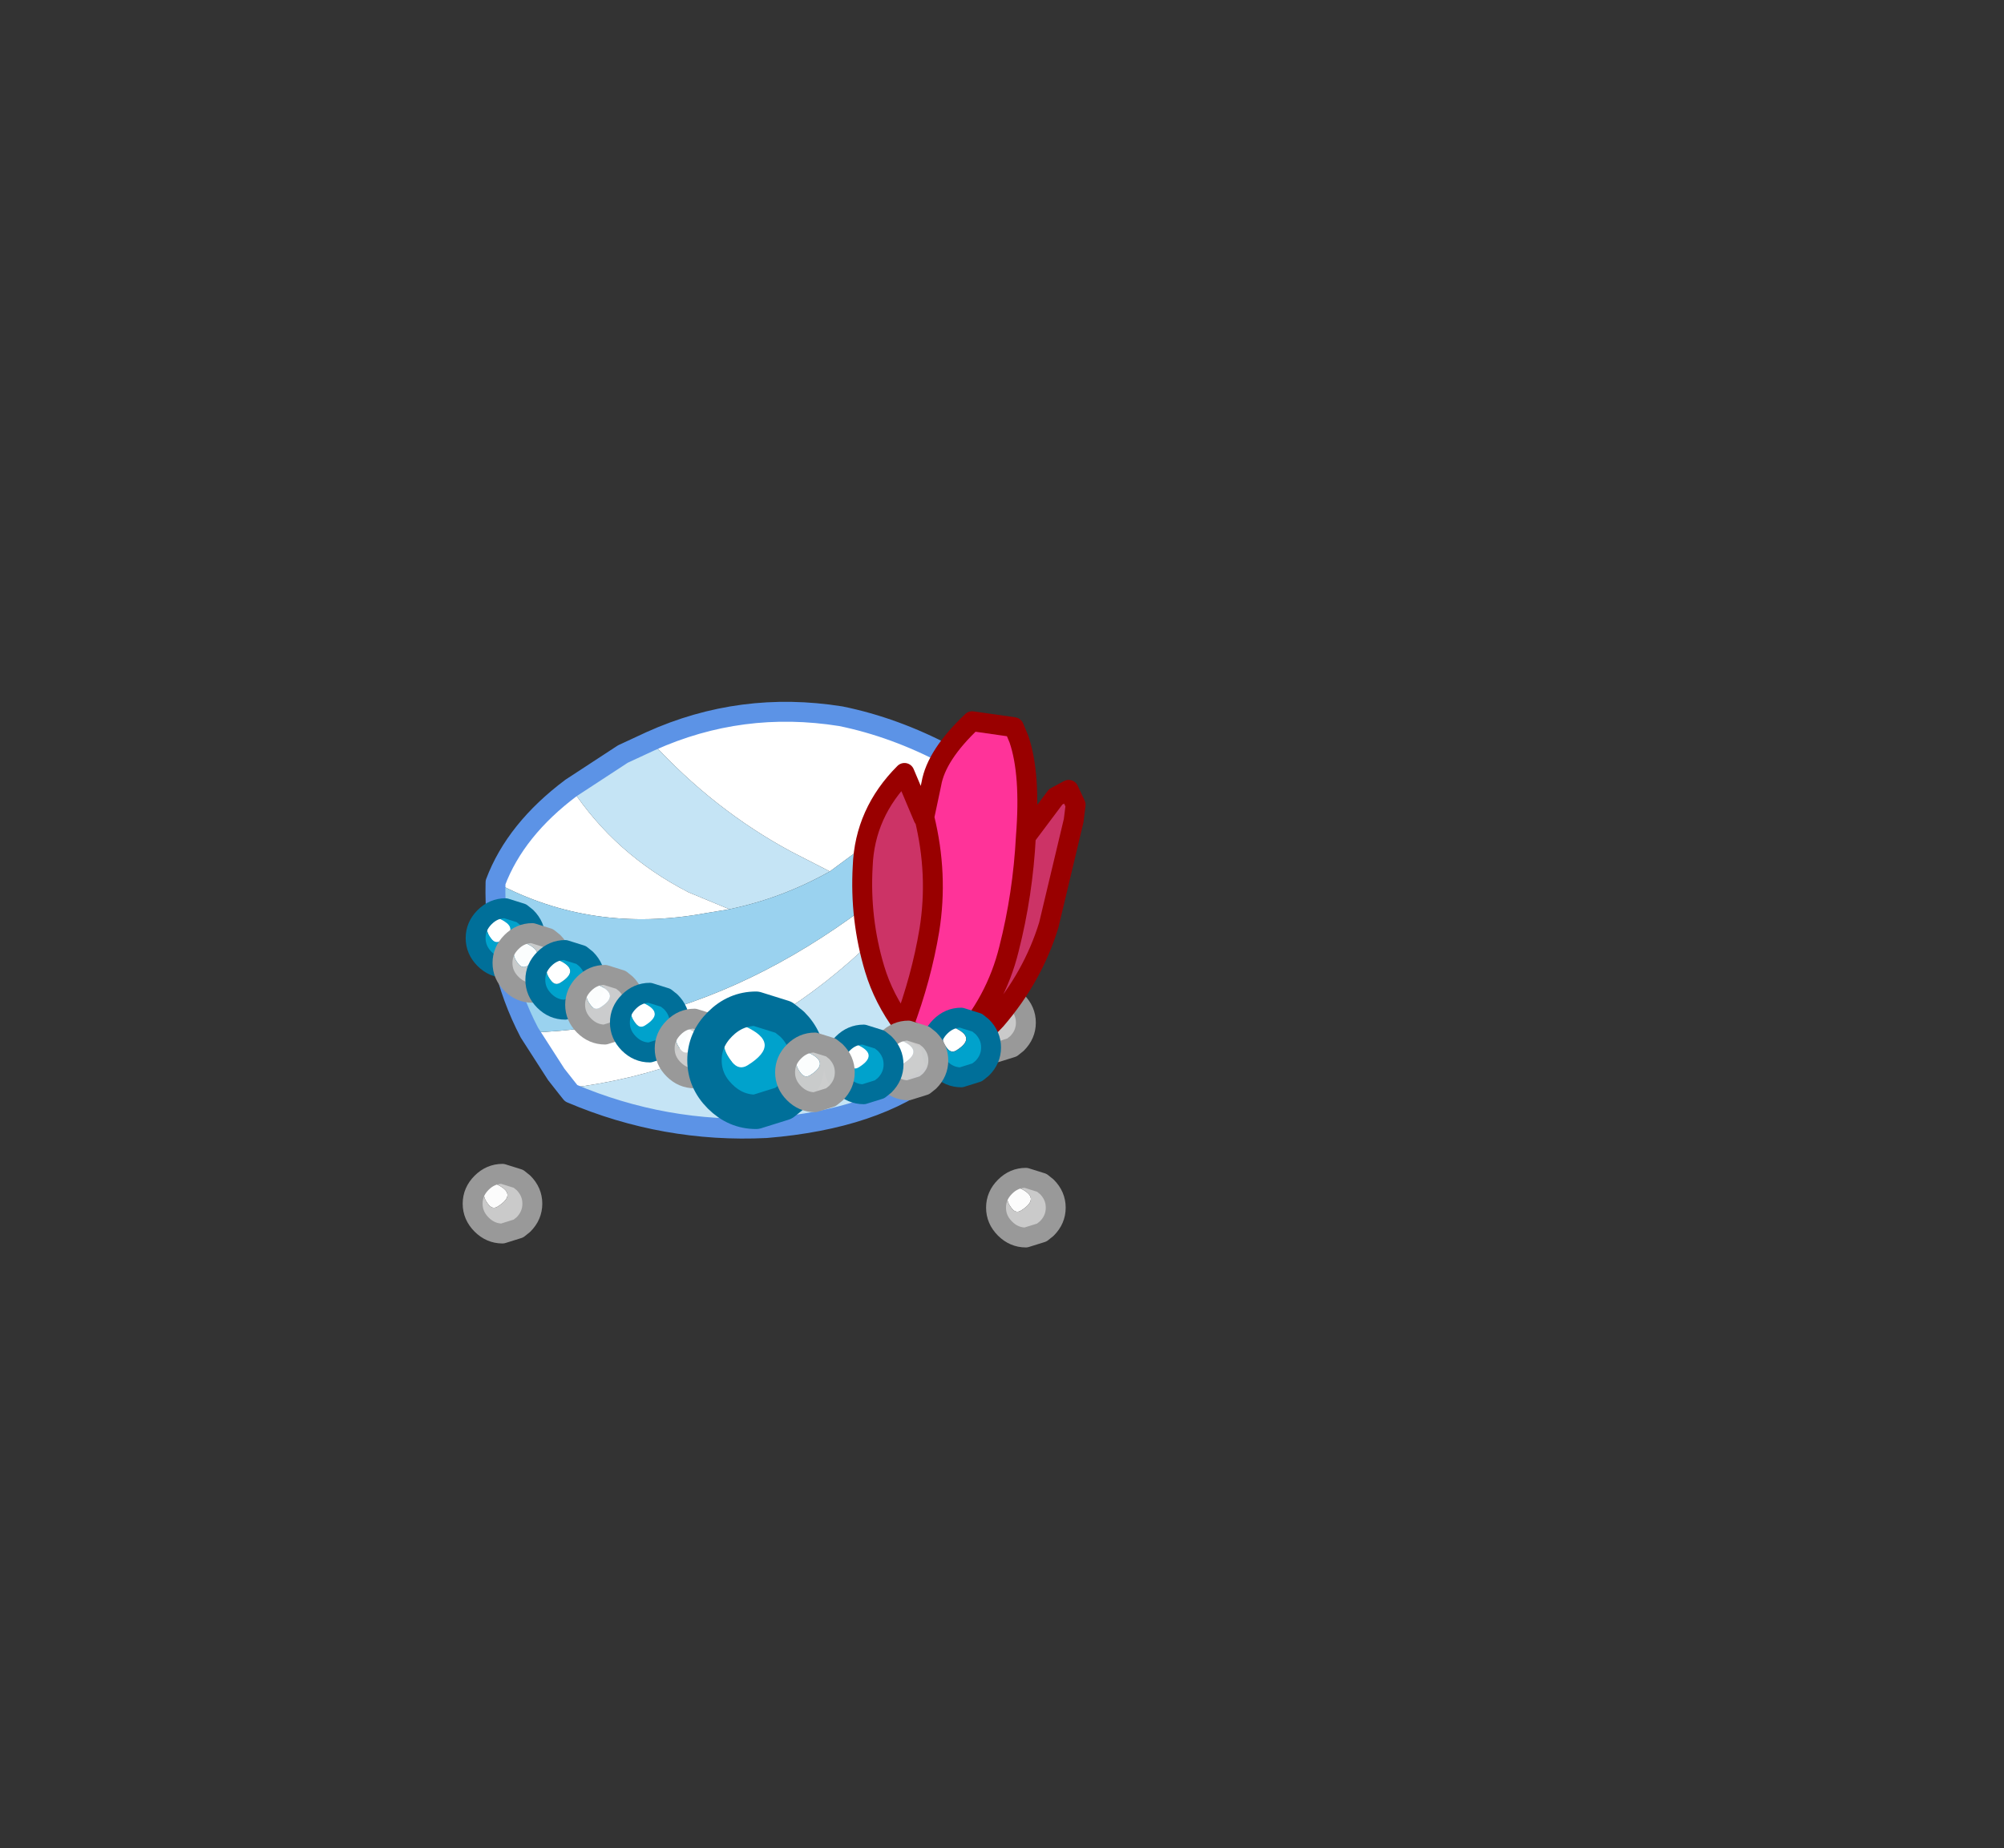 <?xml version="1.0" encoding="UTF-8" standalone="no"?>
<svg
   height="92.9"
   width="100.7"
   version="1.1"
   id="svg1773"
   sodipodi:docname="51.svg"
   inkscape:version="1.1.1 (3bf5ae0d25, 2021-09-20, custom)"
   xmlns:inkscape="http://www.inkscape.org/namespaces/inkscape"
   xmlns:sodipodi="http://sodipodi.sourceforge.net/DTD/sodipodi-0.dtd"
   xmlns:xlink="http://www.w3.org/1999/xlink"
   xmlns="http://www.w3.org/2000/svg"
   xmlns:svg="http://www.w3.org/2000/svg">
  <rect width="100%" height="100%" fill="#333333" stroke="none"/>
  <sodipodi:namedview
     id="namedview1775"
     pagecolor="#505050"
     bordercolor="#eeeeee"
     borderopacity="1"
     inkscape:pageshadow="0"
     inkscape:pageopacity="0"
     inkscape:pagecheckerboard="0"
     showgrid="false"
     inkscape:current-layer="svg1773" />
  <g
     transform="translate(38.65,49.75)"
     id="g1745">
    <use
       height="4"
       transform="translate(-15.4,8.75)"
       width="4"
       xlink:href="#a"
       id="use1713"
       x="0"
       y="0"
       style="fill:#cccccc;fill-opacity:0.984;stroke:#999999;stroke-opacity:1" />
    <use
       height="4"
       transform="translate(10.9,8.95)"
       width="4"
       xlink:href="#a"
       id="use1715"
       x="0"
       y="0"
       style="fill:#cccccc;fill-opacity:0.984;stroke:#999999;stroke-opacity:1" />
    <use
       height="21.95"
       transform="translate(-14.25,-14.45)"
       width="26.95"
       xlink:href="#b"
       id="use1717"
       x="0"
       y="0" />
    <use
       height="4"
       transform="translate(9.4,-0.35)"
       width="4"
       xlink:href="#a"
       id="use1719"
       x="0"
       y="0"
       style="fill:#cccccc;fill-opacity:0.984;stroke:#999999;stroke-opacity:1" />
    <use
       height="17.25"
       transform="translate(4.15,-14)"
       width="11.75"
       xlink:href="#c"
       id="use1721"
       x="0"
       y="0" />
    <use
       height="4"
       transform="translate(7.65,0.9)"
       width="4"
       xlink:href="#a"
       id="use1723"
       x="0"
       y="0"
       style="fill:#00a2cc;fill-opacity:1;stroke:#006f99;stroke-opacity:1" />
    <use
       height="4"
       transform="translate(5,1.55)"
       width="4"
       xlink:href="#a"
       id="use1725"
       x="0"
       y="0"
       style="fill:#cccccc;fill-opacity:0.984;stroke:#999999;stroke-opacity:1" />
    <use
       height="4"
       transform="translate(-15.25,-4.6)"
       width="4"
       xlink:href="#a"
       id="use1727"
       x="0"
       y="0"
       style="fill:#00a2cc;fill-opacity:1;stroke:#006f99;stroke-opacity:1" />
    <use
       height="4"
       transform="translate(-13.9,-3.35)"
       width="4"
       xlink:href="#a"
       id="use1729"
       x="0"
       y="0"
       style="fill:#cccccc;fill-opacity:0.984;stroke:#999999;stroke-opacity:1" />
    <use
       height="4"
       transform="translate(-12.25,-2.5)"
       width="4"
       xlink:href="#a"
       id="use1731"
       x="0"
       y="0"
       style="fill:#00a2cc;fill-opacity:1;stroke:#006f99;stroke-opacity:1" />
    <use
       height="4"
       transform="translate(-10.25,-1.25)"
       width="4"
       xlink:href="#a"
       id="use1733"
       x="0"
       y="0"
       style="fill:#cccccc;fill-opacity:0.984;stroke:#999999;stroke-opacity:1" />
    <use
       height="4"
       transform="translate(-8,-0.35)"
       width="4"
       xlink:href="#a"
       id="use1735"
       x="0"
       y="0"
       style="fill:#00a2cc;fill-opacity:1;stroke:#006f99;stroke-opacity:1" />
    <use
       height="4"
       transform="translate(-5.75,0.95)"
       width="4"
       xlink:href="#a"
       id="use1737"
       x="0"
       y="0"
       style="fill:#cccccc;fill-opacity:0.984;stroke:#999999;stroke-opacity:1" />
    <use
       height="4"
       transform="matrix(1.728,0,0,1.728,-4.114,0.086)"
       width="4"
       xlink:href="#a"
       id="use1739"
       x="0"
       y="0"
       style="fill:#00a2cc;fill-opacity:1;stroke:#006f99;stroke-opacity:1" />
    <use
       height="4"
       transform="translate(2.75,1.75)"
       width="4"
       xlink:href="#a"
       id="use1741"
       x="0"
       y="0"
       style="fill:#00a2cc;fill-opacity:1;stroke:#006f99;stroke-opacity:1" />
    <use
       height="4"
       transform="translate(0.3,2.15)"
       width="4"
       xlink:href="#a"
       id="use1743"
       x="0"
       y="0"
       style="fill:#cccccc;fill-opacity:0.984;stroke:#999999;stroke-opacity:1" />
  </g>
  <defs
     id="defs1771">
    <g
       id="d">
      <path
         d="M.8 1.55Q.2.8 1.15.5q1.15.5.1 1.15Q1 1.8.8 1.55"
         fill-rule="evenodd"
         transform="translate(.5 .5)"
         id="path1747"
         fill="#fff"
         stroke-width="0" />
      <path
         d="m2.55 2.55-.25.2-.8.25Q.9 3 .45 2.55 0 2.1 0 1.5 0 .9.45.45.9 0 1.5 0l.8.25.25.2Q3 .9 3 1.5q0 .6-.45 1.05m-1.75-1q.2.25.45.1Q2.3 1 1.15.5.2.8.8 1.55"
         fill-rule="evenodd"
         transform="translate(.5 .5)"
         id="path1749"
         stroke-width="0" />
      <path
         d="m2.55 2.55-.25.2-.8.25Q.9 3 .45 2.55 0 2.1 0 1.5 0 .9.45.45.9 0 1.5 0l.8.25.25.2Q3 .9 3 1.5q0 .6-.45 1.05Z"
         fill="none"
         stroke-linecap="round"
         stroke-linejoin="round"
         transform="translate(.5 .5)"
         id="path1751" />
    </g>
    <g
       id="b">
      <path
         d="M8.95-11.8Q8-9.95 6.5-8.5L3.05-5.95l-1.95-1q-3.9-2.1-7.05-5.55 4.55-2.05 9.55-1.25 2.7.55 5.35 1.95M-2-4.05l-1.2.2Q-8.9-2.8-13.75-5.4q1-2.65 3.8-4.75 2.2 3.35 5.9 5.25l2.05.85m-10.05 6.2Q.15 1.8 10.9-9.65 2.7 3.45-10.15 4.95l-.55-.7-1.35-2.1"
         fill="#fff"
         fill-rule="evenodd"
         transform="translate(14.25 14.45)"
         id="path1754" />
      <path
         d="M3.05-5.95Q.65-4.6-2-4.05l-2.05-.85q-3.7-1.9-5.9-5.25l2.6-1.7 1.4-.65Q-2.8-9.05 1.1-6.95l1.95 1m7.85-3.7q.65.95 1.1 3 .45 2-.1 5.2-.55 3.15-3.55 5.55t-8.5 2.85q-5.1.25-9.8-1.75l-.2-.25Q2.7 3.45 10.9-9.65"
         fill="#c5e4f5"
         fill-rule="evenodd"
         transform="translate(14.25 14.45)"
         id="path1756" />
      <path
         d="M3.05-5.95 6.5-8.5Q8-9.95 8.95-11.8l1.95 2.15Q.15 1.8-12.05 2.15q-1.8-3.45-1.7-7.55Q-8.9-2.8-3.2-3.85l1.2-.2q2.65-.55 5.05-1.9"
         fill="#9ad2ef"
         fill-rule="evenodd"
         transform="translate(14.25 14.45)"
         id="path1758" />
      <path
         d="M-13.75-5.4q-.1 4.1 1.7 7.55l1.35 2.1.55.7.2.25q4.7 2 9.8 1.75 5.5-.45 8.5-2.85t3.55-5.55q.55-3.2.1-5.2-.45-2.05-1.1-3L8.95-11.8Q6.3-13.2 3.6-13.75q-5-.8-9.55 1.25l-1.4.65-2.6 1.7q-2.8 2.1-3.8 4.75Z"
         fill="none"
         stroke="#5c93e6"
         stroke-linecap="round"
         stroke-linejoin="round"
         transform="translate(14.25 14.45)"
         id="path1760" />
    </g>
    <g
       id="c">
      <path
         d="M7.8-8.65v-.05l.35-1.65q.25-1.45 2.05-3.15l2.1.3.25.6q.6 1.75.35 4.9-.15 2.9-.85 5.65Q11.4.6 9.5 2.7q-1.25.2-2.75-.9.9-2.4 1.3-4.8.45-2.8-.25-5.65"
         fill="#f39"
         fill-rule="evenodd"
         transform="translate(-4.15 14)"
         id="path1763" />
      <path
         d="M7.8-8.65Q8.5-5.8 8.05-3q-.4 2.4-1.3 4.8-1-1.35-1.45-2.85-.75-2.5-.6-5.15.1-2.7 2.1-4.7l.95 2.25h.05M9.5 2.7q1.9-2.1 2.55-4.75.7-2.75.85-5.65l1.5-2 .65-.35.35.75-.1.8-1.25 5.25q-.8 2.6-2.65 4.75-.9 1-1.9 1.2"
         fill="#c36"
         fill-rule="evenodd"
         transform="translate(-4.15 14)"
         id="path1765" />
      <path
         d="M12.9-7.7q.25-3.15-.35-4.9l-.25-.6-2.1-.3q-1.8 1.7-2.05 3.15L7.8-8.7v.05Q8.5-5.8 8.05-3q-.4 2.4-1.3 4.8 1.5 1.1 2.75.9 1.9-2.1 2.55-4.75.7-2.75.85-5.65l1.5-2 .65-.35.35.75-.1.8-1.25 5.25q-.8 2.6-2.65 4.75-.9 1-1.9 1.2M7.8-8.65h-.05L6.8-10.9q-2 2-2.1 4.7-.15 2.65.6 5.15.45 1.5 1.45 2.85M7.8-8.7l-.05.05"
         fill="none"
         stroke="#900"
         stroke-linecap="round"
         stroke-linejoin="round"
         transform="translate(-4.15 14)"
         id="path1767" />
    </g>
    <use
       height="4"
       width="4"
       xlink:href="#d"
       id="a" />
  </defs>
</svg>
